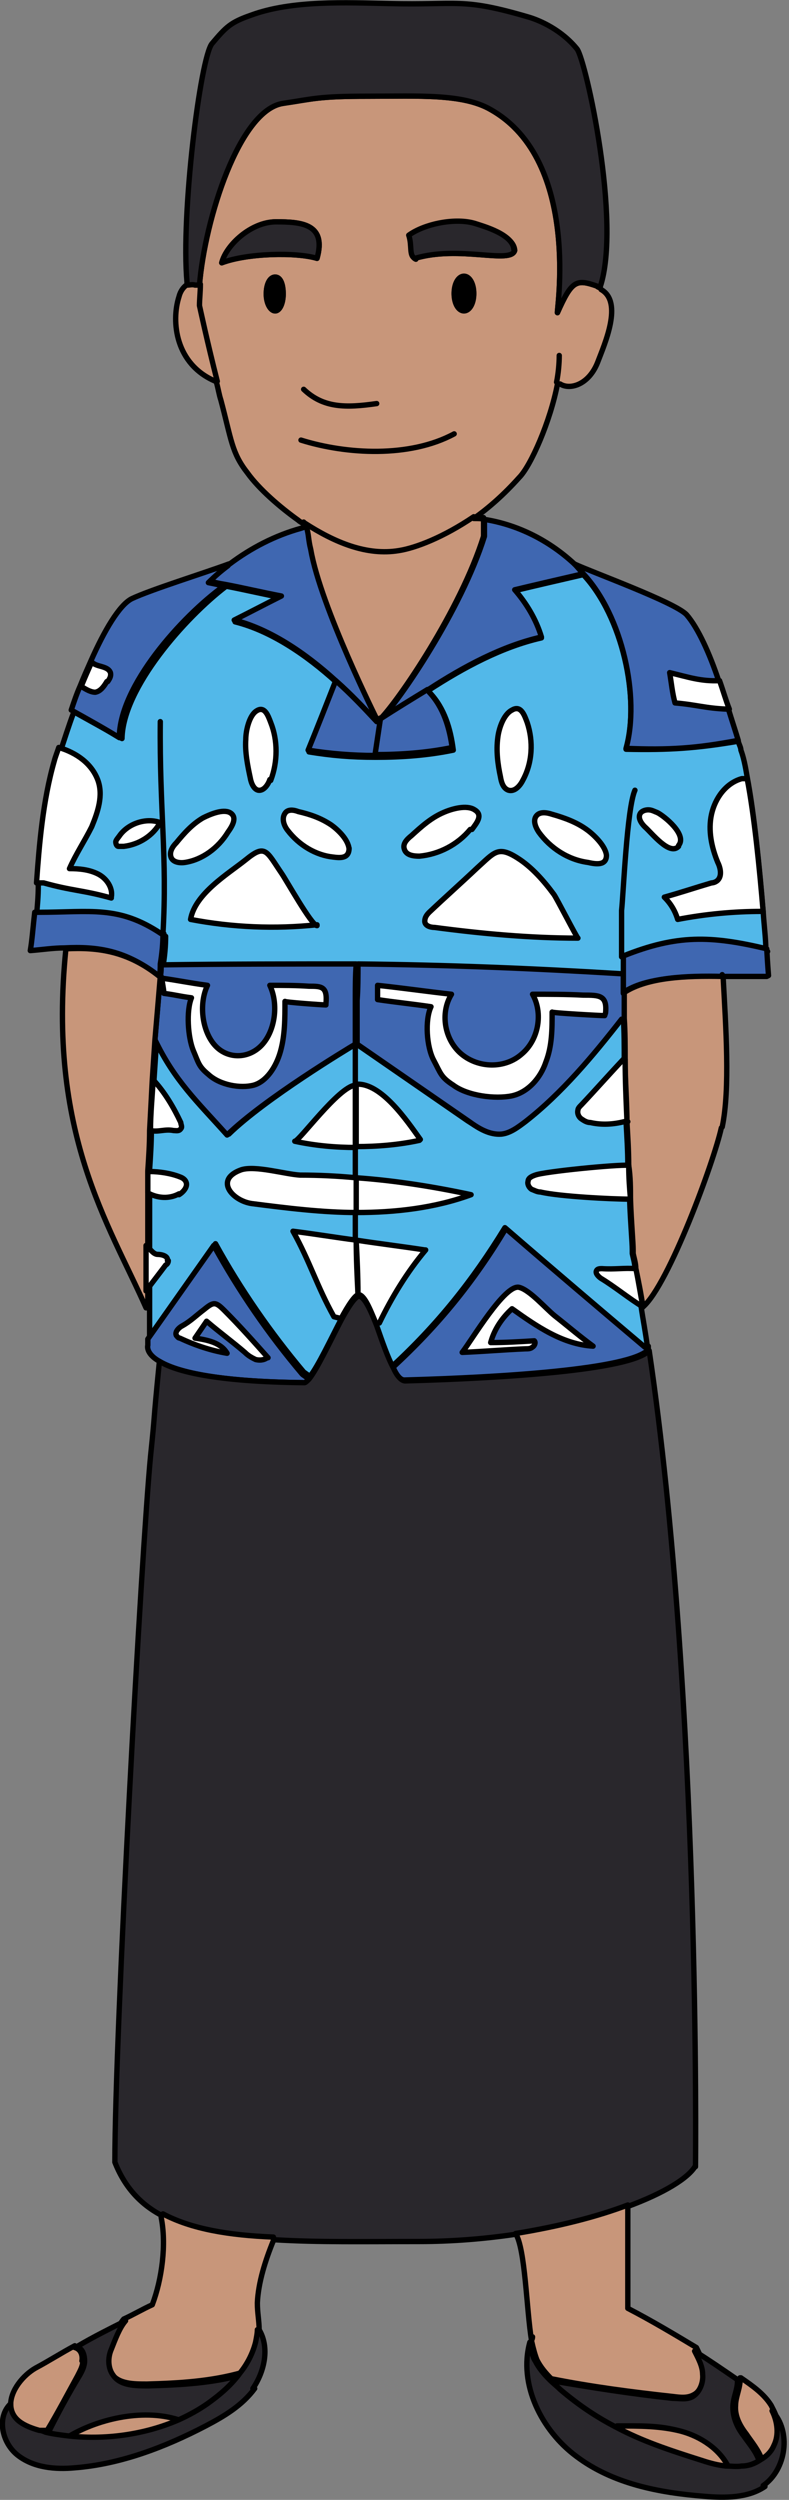 <?xml version="1.0" encoding="UTF-8"?><svg id="Oceania" xmlns="http://www.w3.org/2000/svg" width="88.6" height="280.6" viewBox="0 0 88.6 280.6"><rect x="0" y="0" width="88.6" height="280.6" fill="#808080" stroke="none"/><defs><style>.cls-1{fill:none;}.cls-1,.cls-2,.cls-3,.cls-4,.cls-5,.cls-6,.cls-7{stroke:#000;stroke-linecap:round;stroke-linejoin:round;stroke-width:.6px;}.cls-2{fill:#52b8e9;}.cls-3{fill:#fff;}.cls-4{fill:#000;}.cls-5{fill:#29272c;}.cls-6{fill:#c8967a;}.cls-7{fill:#3f67b1;}</style></defs><path class="cls-2" d="M40.1,139.2c0-1.1,0-2.1,0-3.2,0-1.3,0-2.6,0-3.9,0-1.1,0-2.2,0-3.4,0-2.3,0-4.7,0-7,0-1.6,0-3.1,0-4.6-1,.6-10.3,6.2-14.4,10.2-3.4-3.8-5.9-6.1-8.1-10.7-.1,1.5-.2,3-.3,4.5-.1,1.9-.2,3.9-.3,5.7,0,1.5-.1,3-.2,4.5,0,.8,0,1.6,0,2.4,0,2,0,4,0,5.9h0c0,1.8,0,3.5,0,5.2,0,.6,0,1.3,0,1.9,0,1.2,0,2.4,0,3.4h0c2.6-3.7,4.8-6.8,7.4-10.5,2.8,5.1,6.2,10,9.9,14.4l.7.5c.9-1.1,2.4-4.3,3.6-6.6.8-1.5,1.6-2.7,2-2.7,0-2-.1-4.1-.2-6.1Z"/><path class="cls-2" d="M72.1,146.7c-.2-1.4-.5-2.9-.8-4.3,0-.6-.2-1.2-.3-1.7v-.4c0-.9-.2-2.9-.3-5.7,0-1.2,0-2.5-.2-3.8,0-1.6-.1-3.2-.2-4.9,0-2.2-.2-4.6-.2-6.9,0-1.6,0-3.2-.1-4.7h-.4c-3.2,4.1-6.8,8.3-10.8,11.5-.8.6-1.7,1.3-2.7,1.4-1.3.1-2.5-.7-3.6-1.4-4.2-2.9-8.4-5.8-12.6-8.7,0,0,0,0,0,0,0,1.5,0,3.1,0,4.6,0,2.3,0,4.6,0,7,0,1.1,0,2.2,0,3.4,0,1.3,0,2.6,0,3.9,0,1,0,2.1,0,3.2,0,2,.1,4.1.2,6.1.6,0,1.3,1.5,2,3.3.6,1.7,1.2,3.5,1.9,4.8,5.1-4.7,9.1-9.7,12.7-15.6,5.2,4.5,10.4,8.9,15.6,13.4h.4c-.2-1.6-.5-3.1-.7-4.5Z"/><path class="cls-2" d="M86,106.6c0-1.2-.2-2.7-.3-4.3-.4-4.8-1-10.9-1.8-15.1-.2-1.2-.4-2.2-.7-3,0-.3-.2-.6-.3-1-4.7.8-7.8,1-12.6.9,1.6-5.7-.4-14.9-4.8-19.6-2.6.6-5.2,1.2-7.7,1.8,1.3,1.5,2.4,3.3,3,5.3-4.4,1-8.7,3.3-12.7,5.9l.2.3c1.6,1.7,2.3,4,2.6,6.4-2.9.6-5.8.8-8.7.8s-5-.2-7.5-.6c.9-2.2,2.2-5.5,3.1-7.8-3.4-3.1-7.4-5.8-11.4-6.8,1.8-.9,3.5-1.8,5.3-2.7-2.1-.4-4.2-.9-6.3-1.3h0c-4.6,3.5-11.6,11.4-11.7,17.1-1.8-1-3.6-2-5.4-3h0c-.6,1.6-1.1,3.2-1.5,4.4-.2.6-.3,1.1-.5,1.5-1.3,4.5-1.7,9.4-2,13.6,0,1.2-.1,2.3-.2,3.3h.4c5.9,0,9-.8,13.8,2.4h.3c0,1.1-.1,2.2-.3,3.4,0,0,0,0,0,0h.1c7.3-.2,14.6-.2,21.9-.1,9.9.1,19.7.5,29.6,1.2h.2c0-.7,0-1.3,0-2,6-2.4,9.8-2.3,16.1-.8Z"/><path class="cls-7" d="M72.8,151.2h-.4c-5.2-4.4-10.4-8.8-15.6-13.3-3.6,6-7.6,10.9-12.7,15.6.4.9.9,1.4,1.3,1.4,11-.3,25.3-1.2,27.4-3.4h0c0-.1,0-.2,0-.4Z"/><path class="cls-7" d="M33.9,154.2c-3.8-4.5-7.1-9.3-9.9-14.4-2.6,3.7-4.8,6.8-7.4,10.5h0c0,.2,0,.5,0,.7,0,0-.3.9,1.3,1.8,1.8,1.1,6.1,2.3,16.3,2.4.1,0,.3-.2.5-.4l-.7-.5Z"/><path class="cls-7" d="M70,111.5c0-.8,0-1.5,0-2.2h-.2c-9.8-.6-19.7-1-29.6-1.1,0,1.4,0,2.8-.1,4.1h0c0,1.6,0,3.3,0,4.9,0,0,0,0,0,0,4.2,2.9,8.4,5.8,12.6,8.7,1.1.8,2.3,1.5,3.6,1.4,1-.1,1.9-.8,2.7-1.4,4.1-3.2,7.6-7.4,10.8-11.5h.4c0-1,0-2,0-2.9Z"/><path class="cls-7" d="M18.2,108.3h-.1c0,.4,0,.9-.1,1.3-.2,2.4-.4,4.8-.6,7.1h0c2.2,4.6,4.7,6.9,8.1,10.7,4.1-4,13.4-9.6,14.4-10.2,0-1.6,0-3.2,0-4.9h0c0-1.4,0-2.8.1-4.1-7.3,0-14.6,0-21.9.1Z"/><path class="cls-6" d="M67.4,32.3c-.1,0-.3-.1-.4-.2-2.3-.8-2.8-.6-4.4,3-.2.4,2.8-17-7.5-22.8-3.1-1.8-8-1.5-13.8-1.5-5.6,0-6.1.3-9.5.8-4.9.7-8.8,13-9.4,20.4,0,.9-.1,1.7-.1,2.4,0,0,.9,4.2,2,8.5.2.7.3,1.4.5,2,1.2,4.5,1.2,5.9,3,8.2,1.3,1.8,3.6,3.8,5.7,5.3.2.2.5.3.7.5,3.4,2.2,7,3.7,10.6,3.1,1.9-.3,5-1.5,8.4-3.8,1.7-1.2,3.4-2.7,5.1-4.6,1.3-1.3,3.5-6.3,4.3-10.5h.3c1.1.7,3.2.1,4.2-2.4.8-2.1,2.9-6.8.4-8.2ZM30.9,34.9c-.5,0-1-.8-1-1.9s.4-1.9,1-1.9.9.8.9,1.9-.4,1.9-.9,1.9ZM35.6,29c-2.3-.7-7.8-.6-10.7.5.5-2,3.3-4.6,6.1-4.6,2.8,0,5.7.2,4.6,4.1ZM52.1,34.9c-.6,0-1.1-.8-1.1-1.9s.5-1.9,1.1-1.9,1.1.8,1.1,1.9-.5,1.9-1.1,1.9ZM46.7,29.1c-.7-.3-.3-1.4-.7-2.6,1.8-1.3,5.3-2,7.5-1.3.9.3,4.2,1.2,4.3,2.9-.4,1.6-6.2-.6-11.2.9Z"/><path class="cls-6" d="M54.3,58.3v1.9c-2.6,8.3-9.6,18.5-11.6,20.5,0,0,0,0,0,0-.1,0-.3.2-.4.2,0,0-6.4-12.8-7.5-19.2-.3-1.2-.2-1.6-.5-2.6,0,0,0,0,0,0,0-.1,0-.2-.1-.4,3.4,2.2,7,3.7,10.6,3.1,1.9-.3,5-1.5,8.4-3.8v.2c.5,0,.9,0,1.2.1Z"/><path class="cls-1" d="M34.1,43.7c2.2,2.1,4.7,2.1,8.2,1.6"/><path class="cls-1" d="M62.8,39.9c0,.9-.1,2-.3,3"/><path class="cls-7" d="M18.3,104.8c0,1.1-.1,2.2-.3,3.4,0,0,0,0,0,0,0,.4,0,.9-.1,1.3h-.2c-3.5-2.8-6.7-3.3-10.5-3.1-1.2,0-2.5.2-3.8.3.2-1.1.3-2.6.5-4.3h.4c5.9,0,9-.8,13.8,2.4h.3Z"/><path class="cls-1" d="M18.3,104.8c.5-8.6-.4-13.9-.3-23.8"/><path class="cls-1" d="M71.3,88.7c-.9,2-1.3,11.7-1.5,13.5,0,.5,0,2.4,0,5.2"/><path class="cls-5" d="M78.1,243.1c-.8,1.4-3.6,3.1-7.7,4.6-3.4,1.2-7.8,2.4-12.6,3.1-3.4.5-7,.8-10.8.8-6,0-11.4.1-16.2-.2-5-.3-9.2-1-12.4-2.6-2.6-1.3-4.4-3.3-5.5-6.1,0-14.6,3-68.7,4-79.2.6-5.8.2-2.6,1-10.7,1.8,1.1,6.1,2.3,16.3,2.4.1,0,.3-.2.5-.4.9-1.1,2.4-4.3,3.6-6.6.8-1.5,1.6-2.7,2-2.7.6,0,1.3,1.5,2,3.3.6,1.7,1.2,3.5,1.9,4.8.4.9.9,1.4,1.3,1.4,11-.3,25.3-1.2,27.4-3.4h0c5.8,39.1,5.2,91.6,5.2,91.6Z"/><path class="cls-1" d="M54.3,60.4v-.2"/><path class="cls-1" d="M54.3,58.3v-.2"/><path class="cls-1" d="M34.1,58.7s0,0,0-.1"/><path class="cls-5" d="M35.6,29c-2.3-.7-7.8-.6-10.7.5.5-2,3.3-4.6,6.1-4.6,2.8,0,5.7.2,4.6,4.1Z"/><path class="cls-5" d="M57.8,28.1c-.4,1.6-6.2-.6-11.2.9-.7-.3-.3-1.4-.7-2.6,1.8-1.3,5.3-2,7.5-1.3.9.3,4.2,1.2,4.3,2.9Z"/><path class="cls-1" d="M33.8,49.4c5.1,1.6,12.2,2,17.2-.7"/><path class="cls-4" d="M31.8,33c0,1-.4,1.9-.9,1.9s-1-.8-1-1.9.4-1.9,1-1.9.9.8.9,1.9Z"/><path class="cls-4" d="M53.2,32.9c0,1.1-.5,1.9-1.1,1.9s-1.1-.8-1.1-1.9.5-1.9,1.1-1.9,1.1.8,1.1,1.9Z"/><path class="cls-6" d="M24.2,42.8h0c-4.5-1.9-5-6.7-4.1-9.5.1-.4.3-.8.6-1.1.1-.1.2-.2.4-.3.3-.1.6-.2.9,0h.5c0,.9-.1,1.7-.1,2.4,0,0,.9,4.2,2,8.5Z"/><path class="cls-7" d="M86.1,109.6h0c-1.6,0-3.3,0-5,0-4.3,0-8.6.1-11.1,1.8,0-.8,0-1.5,0-2.2,0-.7,0-1.3,0-1.9,6-2.4,9.8-2.3,16.1-.8.1,1.8.2,3,.2,3Z"/><path class="cls-1" d="M70,111.5s0,0,0,0"/><path class="cls-7" d="M42.3,81c-1.4-1.5-2.9-3.1-4.6-4.6-3.4-3.1-7.4-5.8-11.4-6.8,1.8-.9,3.5-1.8,5.3-2.7-2.1-.4-4.2-.9-6.3-1.3-.6-.1-1.2-.2-1.7-.4.7-.7,1.4-1.3,2.2-1.9,2.4-1.8,5.1-3.2,8-4l.6-.2c.3,1,.2,1.4.5,2.6,1.1,6.4,7.5,19.2,7.5,19.2Z"/><path class="cls-7" d="M57.8,66.2c1.3,1.5,2.4,3.3,3,5.3-4.4,1-8.7,3.3-12.7,5.9-1.8,1.1-3.6,2.3-5.3,3.3,2-2,9-12.2,11.6-20.5v-1.9c3.8.6,7.3,2.4,10.1,5,.4.3.7.7,1,1.1-2.6.6-5.2,1.2-7.7,1.8Z"/><path class="cls-1" d="M42.7,80.8h0c0,0,0-.1,0-.2"/><line class="cls-1" x1="17.1" y1="121.2" x2="17.1" y2="121.2"/><line class="cls-1" x1="16.4" y1="139.8" x2="16.4" y2="139.8"/><path class="cls-1" d="M70.8,134.6h0"/><path class="cls-1" d="M70.6,130.8h0"/><path class="cls-7" d="M50.8,83.9c-2.9.6-5.8.8-8.7.8.2-1.3.4-2.7.6-4,0,0,0,0,0,0,1.7-1.1,3.5-2.2,5.3-3.3l.2.3c1.6,1.7,2.3,4,2.6,6.4Z"/><path class="cls-7" d="M42.7,80.8c-.2,1.3-.4,2.7-.6,4-2.5,0-5-.2-7.5-.6.9-2.2,2.2-5.5,3.1-7.8,1.7,1.5,3.2,3.1,4.6,4.6,0,0,.2,0,.4-.2Z"/><path class="cls-1" d="M69.9,107.4h0"/><path class="cls-5" d="M67.4,32.3c-.1,0-.3-.1-.4-.2-2.3-.8-2.8-.6-4.4,3-.2.4,2.8-17-7.5-22.8-3.1-1.8-8-1.5-13.8-1.5-5.6,0-6.1.3-9.5.8-4.9.7-8.8,13-9.4,20.4h-.5c-.3-.1-.6,0-.9,0v-.3c-.7-7.7,1.5-25.2,2.8-26.8,1.6-1.9,2.1-2.4,4.4-3.2C32.8,0,38.9.3,43.7.4c7.8.2,8.1-.7,15.6,1.5,1.4.4,3.8,1.5,5.5,3.6,1,1.3,5,19.5,2.6,26.7Z"/><path class="cls-6" d="M30.7,251.5c-.9,2.2-1.7,4.7-1.8,7,0,1.1.2,2,.2,3,0,.5,0,.9-.2,1.4-.4,1.2-1,2.4-1.7,3.4-3.5,1-7.1,1.2-10.7,1.3-1.5,0-3.2,0-4-1.2-.6-.8-.6-1.9-.2-2.9.4-.9.9-2.4,1.6-3.2,1.1-.5,2.1-1.1,3.2-1.6,1.1-2.9,1.6-6.8,1-9.8l.2-.4c3.2,1.7,7.4,2.4,12.4,2.6h0Z"/><path class="cls-5" d="M27.2,266.4c-1,1.4-2.3,2.6-3.7,3.5-1,.7-2.1,1.3-3.2,1.8-3.9-1.3-9.1-.3-12.6,1.8-.8,0-1.6-.2-2.4-.4,0,0,0,0,0,0-.2,0-.5-.1-.7-.2h.9c1.1-2.2,2.2-4.2,3.4-6.2.3-.5.6-1.1.6-1.7,0-.6-.2-1.3-.7-1.5v-.2c1.7-1,3.5-1.9,5.3-2.8-.7.8-1.2,2.2-1.6,3.2-.4.9-.4,2.1.2,2.9.8,1.2,2.5,1.2,4,1.2,3.6-.1,7.3-.3,10.7-1.3Z"/><path class="cls-6" d="M9.3,265c0,.6-.3,1.1-.6,1.7-1.1,2-2.2,4.1-3.4,6.1h-.9c-1.7-.4-3.3-1.1-3.2-2.9,0-1.6,1.4-3.3,2.8-4.1,1.5-.8,2.9-1.7,4.4-2.5v.2c.7.2.9.9.8,1.5Z"/><path class="cls-6" d="M79,266.3c0,1-.3,2.1-1.1,2.5-.7.4-1.5.3-2.3.2-4.6-.5-9.2-1.1-13.7-2h0c-.6-.6-1.2-1.3-1.6-2.1-.2-.5-.4-1.2-.6-2.1,0,0,0,0,0,0-.6-3.7-.7-10.3-1.8-12.1h0c4.9-.8,9.2-1.9,12.6-3.2,0,3.9,0,7.7,0,11.6,2.7,1.4,5.2,2.9,7.7,4.4.4.8.8,1.7.9,2.6Z"/><path class="cls-5" d="M85.6,276.2c-.6.4-1.4.6-2.1.7-.6,0-1.2,0-1.8,0-1-2-3.1-3.4-5.3-4-2.3-.7-4.7-.6-7.1-.6v.2c-2.2-1.1-4.1-2.4-6.3-4.2-.4-.3-.8-.7-1.2-1.1h0c4.6.8,9.1,1.5,13.7,2,.8,0,1.6.2,2.3-.2.8-.5,1.2-1.6,1.1-2.5,0-.9-.5-1.8-.9-2.6,1.6,1,3.2,2.1,4.8,3.2.1,1-.5,2-.5,3.1,0,1.2.5,2.3,1.2,3.2.7,1,1.5,1.9,1.8,3h0Z"/><path class="cls-6" d="M87.1,274.6c-.3.7-.9,1.2-1.5,1.6h0c-.4-1.2-1.2-2.1-1.8-3-.7-.9-1.3-2-1.2-3.2,0-1,.6-2.1.5-3.1,0,0,0,0,.1,0,1.3.9,2.6,1.8,3.4,3.1.1.2.2.4.3.6.6,1.2.8,2.7.2,3.9Z"/><path class="cls-6" d="M81.7,276.9c-.9-.1-1.8-.4-2.6-.6-3.8-1.2-6.9-2.2-9.8-3.8v-.2c2.5,0,4.9,0,7.2.6,2.2.6,4.3,2,5.3,4Z"/><path class="cls-1" d="M70.4,247.6h0"/><path class="cls-1" d="M81.8,277.1c0,0,0-.2-.1-.3"/><path class="cls-5" d="M85.9,279.1c-1.9,1.3-4.5,1.3-6.8,1.1-5.1-.4-10.3-1.4-14.4-4.5-3.9-2.9-6.5-8.1-5.2-12.8.2.9.3,1.7.6,2.1.4.8,1,1.5,1.6,2.1.4.4.8.7,1.2,1.1,2.1,1.8,4.1,3.1,6.2,4.2,3,1.6,6,2.6,9.8,3.8.9.3,1.7.5,2.6.6.6,0,1.2.1,1.8,0,.8,0,1.5-.3,2.1-.7.7-.4,1.2-.9,1.5-1.6.6-1.2.4-2.7-.2-3.9h0c2.2,2.3,1.6,6.6-1,8.4Z"/><path class="cls-1" d="M59.8,262.3c0,.2-.1.4-.2.6,0,0,0,0,0,0"/><path class="cls-6" d="M20.3,271.7c-3.9,1.7-8.4,2.4-12.6,1.8,3.5-2.1,8.7-3.2,12.6-1.8Z"/><path class="cls-5" d="M28.6,268.1c-1.4,1.9-3.4,3.1-5.5,4.2-4.6,2.4-9.6,4.3-14.7,4.7-2.2.2-4.6,0-6.4-1.4-1.8-1.4-2.4-4.3-.8-5.8,0,1.8,1.5,2.5,3.2,3,.2,0,.5.1.7.2,0,0,0,0,0,0,.8.2,1.6.3,2.4.4,4.2.5,8.7-.1,12.6-1.8,1.1-.5,2.2-1.1,3.2-1.8,1.4-1,2.7-2.1,3.7-3.5.8-1,1.4-2.2,1.7-3.4.1-.5.2-1,.2-1.4h.2c1.2,2,.6,4.7-.7,6.6Z"/><path class="cls-7" d="M25.7,63.3h0c-2.7,1-8.8,2.9-10.9,3.9-1.4.7-3.1,3.6-4.6,7-.4.9-.8,1.8-1.2,2.8-.4.9-.7,1.8-1,2.7h0c1.8,1,3.6,2,5.4,3.1,0-5.8,7-13.6,11.7-17h0c-.6-.2-1.2-.3-1.7-.4.7-.7,1.4-1.3,2.2-1.9Z"/><path class="cls-7" d="M81.8,79.6c-.3-1-.7-2.1-1.1-3.2-1-3-2.3-5.9-3.6-7.4-1.3-1.4-10.7-4.8-12.6-5.7h0c.4.4.7.8,1,1.1,4.4,4.7,6.4,13.9,4.8,19.6,4.8.2,7.9,0,12.6-.9-.3-1-.7-2.2-1.1-3.5Z"/><path class="cls-6" d="M81,126.6c-.8,3.7-5.9,17.6-8.8,20.1-.2-1.4-.5-2.9-.8-4.3,0-.6-.2-1.2-.3-1.7v-.4c0-.9-.2-2.9-.3-5.7,0-1.2,0-2.5-.2-3.8,0-1.6-.1-3.2-.2-4.9,0-2.2-.2-4.6-.2-6.9,0-1.6,0-3.2-.1-4.7,0-1,0-1.9,0-2.9,2.6-1.7,6.9-1.9,11.1-1.8.3,5.6.8,12.6-.1,16.9Z"/><path class="cls-1" d="M81.1,109.6c0,0,0-.2,0-.2"/><path class="cls-6" d="M18,109.6c-.2,2.4-.4,4.8-.6,7.1h0c-.1,1.5-.2,3-.3,4.5-.1,1.9-.2,3.9-.3,5.7,0,1.5-.1,3-.2,4.5,0,.8,0,1.6,0,2.4,0,2,0,4,0,5.9h0c0,1.8,0,3.5,0,5.2,0,.6,0,1.3,0,1.9h-.2c-4.2-9.5-11.1-19.6-9-40.3,3.7-.2,7,.3,10.5,3.1h.2Z"/><path class="cls-3" d="M12,76.5c-.3.5-.7,1.1-1.3,1.2-.5,0-1-.3-1.5-.6h-.1c.4-1,.8-1.9,1.2-2.8.5.6,1.8.4,2.1,1.2.1.4-.1.7-.3,1Z"/><path class="cls-3" d="M18.9,141.5c0,.2-.1.4-.3.5-.9,1.2-1.3,1.7-2.2,2.9,0-1.6,0-3.3,0-5.1.4.3.8,1,1.3,1,.5,0,1.2.2,1.1.7Z"/><path class="cls-3" d="M40.3,145.3c-.4,0-1.2,1.2-2,2.7l-.8-.2c-1.9-3.4-2.7-6.2-4.6-9.6,2.4.3,4.8.7,7.1,1,0,2,.1,4.1.2,6.1Z"/><path class="cls-3" d="M47.8,140.3c-2.1,2.5-3.8,5.3-5.2,8.2h-.4c-.7-1.7-1.3-3.2-2-3.2,0-2-.1-4.1-.2-6.1,2.6.4,5.1.7,7.7,1.1Z"/><path class="cls-3" d="M64.9,105.3c-5.4,0-10.8-.5-16.1-1.2-.5,0-1.1-.2-1.1-.7,0-.4.2-.7.5-1,1.8-1.7,3.6-3.3,5.4-5,1.9-1.7,2.3-2.5,4.5-1.1,1.6,1,3,2.6,4.1,4.1.3.4,2.6,4.9,2.7,4.9Z"/><path class="cls-3" d="M40,128.8c-2.3,0-4.6-.2-6.9-.7.5,0,4.9-6.1,6.8-6.3,0,0,0,0,0,0,0,2.3,0,4.6,0,7Z"/><path class="cls-3" d="M47.1,128c-2.3.5-4.7.7-7.1.7,0-2.3,0-4.7,0-7,2.8-.2,5.7,4.1,7.2,6.2Z"/><path class="cls-3" d="M52.9,134.1c-4.1,1.5-8.5,2-12.9,2,0-1.3,0-2.6,0-3.9,4.3.3,8.7,1,12.9,1.9Z"/><path class="cls-3" d="M40.1,136.1c-3.9,0-7.9-.5-11.8-1-2.2-.3-4.3-2.7-1.2-3.8,1.6-.5,4.9.5,6.6.6,2.1,0,4.2.1,6.3.3,0,1.3,0,2.6,0,3.9Z"/><path class="cls-3" d="M68.1,96c0,1.2-1.2,1-2.1.8-2.2-.3-4.2-1.6-5.5-3.4-.4-.6-.7-1.4-.2-1.9.4-.4,1.1-.3,1.7-.1,1.4.4,2.8.9,4,1.8.8.6,2,1.8,2.1,2.8Z"/><path class="cls-3" d="M58.7,87.6c-.3.6-.9,1.3-1.6,1.1-.6-.2-.8-.9-.9-1.5-.3-1.4-.5-2.9-.3-4.4.1-.9.6-2.6,1.6-3.1,1-.6,1.4.6,1.7,1.4.7,2.1.6,4.5-.5,6.5Z"/><path class="cls-3" d="M52.8,93.1c-1.4,1.7-3.5,2.8-5.7,3-.7,0-1.5-.1-1.7-.8-.2-.6.3-1.1.8-1.5,1.1-1,2.2-2,3.6-2.6.9-.4,2.6-.9,3.5-.3,1,.6.2,1.5-.3,2.2Z"/><path class="cls-3" d="M36.6,112.8c-.4,0-4.6-.3-4.6-.4,0,1.9,0,3.8-.5,5.6-.5,1.8-1.6,3.4-3,3.8-1.5.4-3.8,0-5.1-1.2-1.1-.9-1.1-1.3-1.7-2.7-.6-1.5-.8-4.4-.2-5.9-1.5-.2-1.6-.3-3.1-.5,0-.5-.2-1.2-.2-1.7,2.1.3,2.9.5,5.1.8-1,2.1-.6,5.1.8,6.7,1.4,1.6,3.8,1.6,5.3,0,1.5-1.6,1.9-4.6.9-6.7,1.5,0,2.9,0,4.4.1,1.4,0,2.1,0,1.9,2Z"/><path class="cls-3" d="M60,150.5c.2.2,0,.6-.2.7-.2.2-.5.2-.8.2-2.4.1-4.7.3-7.1.4,1.1-1.4,4.8-7.7,6.4-7.3,1.2.3,3,2.4,4,3.2,1.4,1.1,2.8,2.3,4.3,3.4-3.4-.2-6.3-2.2-9.1-4.2-1.1,1-2,2.3-2.4,3.8,1.6,0,3.3-.1,4.9-.2Z"/><path class="cls-3" d="M30,152.4c-.4.3-.9.3-1.3.2-.4-.2-.8-.4-1.2-.8-1.4-1.2-2.9-2.3-4.3-3.5l-1.3,1.9c1.4.2,2.9.5,3.6,1.7-1.8-.3-3.6-.9-5.3-1.7-.2,0-.3-.2-.4-.3-.2-.4.3-.9.7-1.1.9-.5,1.6-1.2,2.4-1.8,1.1-.9,1.3-.9,2.3.1,1.7,1.7,3.3,3.5,4.9,5.3Z"/><path class="cls-3" d="M20.3,126.7c-.2.3-.5.2-.8.2-1-.2-1.7.2-2.6,0h0c0-1.9.2-3.8.3-5.7,1.3,1.4,2.3,3.1,3.1,4.8,0,.2.2.5,0,.7Z"/><path class="cls-3" d="M70.8,134.6c-2.1,0-8-.3-10.1-.8-.4,0-.7-.2-1-.3-.3-.2-.5-.6-.4-.9,0-.4.5-.6.8-.7,1-.4,9.2-1.2,10.5-1.1,0,1.4.1,2.7.2,3.8Z"/><path class="cls-3" d="M20.1,134c-1.1.6-2.4.5-3.5-.1h0c0-.8,0-1.6,0-2.4h.2c1.1,0,2.4.2,3.4.6.3.1.6.3.7.6.2.5-.3,1.1-.8,1.4Z"/><path class="cls-3" d="M72.2,146.7c-1.5-.9-3.2-2.3-4.7-3.2-.3-.2-.7-.6-.5-.9.1-.2.4-.2.6-.2,1.4.1,2.5-.1,3.8,0,.3,1.4.5,2.8.8,4.3Z"/><path class="cls-3" d="M85.7,102.3h-.1c-3.2,0-6.4.3-9.5.9-.3-1-.8-1.8-1.5-2.5,1.8-.5,3.6-1.1,5.3-1.6.2,0,.5-.1.7-.3.5-.5.3-1.4,0-2-.7-1.7-1.1-3.6-.7-5.4.4-1.8,1.6-3.5,3.4-4h.6c.8,4.1,1.4,10.2,1.8,15Z"/><path class="cls-3" d="M12.5,100.8c-3.2-.9-4.4-.8-7.6-1.7h-.8c.3-4.2.7-9.2,2-13.7.1-.4.3-.9.5-1.5,2,.6,3.7,1.8,4.4,3.7.6,1.7,0,3.5-.7,5.2-.8,1.6-1.8,3.1-2.5,4.7,1.1,0,2.2.1,3.2.6,1,.5,1.7,1.6,1.5,2.6Z"/><path class="cls-3" d="M81.9,79.6h-.2c-2.5-.1-3.5-.5-5.9-.7-.3-1.1-.4-2.2-.6-3.4,2.1.5,3.5,1,5.6.9.4,1.1.7,2.2,1.1,3.2Z"/><path class="cls-3" d="M76.2,95c-1,1.1-3-1.5-3.8-2.2-.4-.4-.8-1-.5-1.5.2-.3.6-.4.9-.4.4,0,.7.2,1,.3.8.4,3.4,2.5,2.4,3.7Z"/><path class="cls-3" d="M35.6,103.8c-4.7.5-9.5.3-14.2-.6.5-2.9,4.2-5.1,6.2-6.7,2.2-1.8,2.3-1,4,1.5.5.7,3.4,5.9,4,5.9Z"/><path class="cls-3" d="M39.2,95.2c0,1.2-1,1.1-1.8,1-1.9-.2-3.8-1.3-5.1-3-.4-.5-.7-1.3-.3-1.9.3-.5,1-.4,1.5-.2,1.3.3,2.5.7,3.7,1.5.7.5,1.9,1.6,2,2.7Z"/><path class="cls-3" d="M30.3,87.5c-.2.6-.7,1.3-1.3,1.2-.5-.1-.8-.8-.9-1.4-.3-1.4-.6-2.9-.5-4.3,0-1,.4-2.7,1.2-3.2.9-.6,1.3.5,1.6,1.3.8,2,.8,4.4,0,6.5Z"/><path class="cls-3" d="M25.6,93.4c-1.1,1.8-2.9,3.1-4.8,3.4-.6.1-1.4,0-1.6-.6-.2-.6.2-1.2.6-1.6.9-1.1,1.8-2.1,3-2.8.8-.4,2.2-1,3-.6.9.5.3,1.5-.2,2.2Z"/><path class="cls-3" d="M18,92.3c-.8,1.5-2.4,2.5-4.1,2.7-.2,0-.4,0-.6,0-.2,0-.3-.3-.3-.5,0-.2.3-.5.5-.8,1-1.3,2.9-1.9,4.4-1.4Z"/><path class="cls-3" d="M67.9,114c-.5,0-5.9-.3-5.9-.4,0,1.9,0,3.8-.7,5.6-.6,1.8-2,3.4-3.8,3.8-1.9.4-5,0-6.6-1.2-1.4-.9-1.4-1.3-2.2-2.8-.8-1.5-1-4.5-.3-6-2-.3-4-.5-6-.8v-1.6c2.8.3,5.6.7,8.3,1-1.3,2.1-.8,5.1,1.1,6.7,1.9,1.6,4.9,1.7,6.8,0,1.9-1.6,2.4-4.6,1.2-6.7,1.9,0,3.8,0,5.7.1,1.8,0,2.7,0,2.5,2Z"/><path class="cls-3" d="M70.5,125.9h-.4c-1.2.3-2.5.4-3.8.1-.4,0-.7-.2-1-.4-.3-.2-.5-.6-.4-1,0-.2.2-.4.4-.6,1.6-1.7,3.1-3.4,4.7-5.1h.2c0,2.3.1,4.6.2,6.9Z"/></svg>